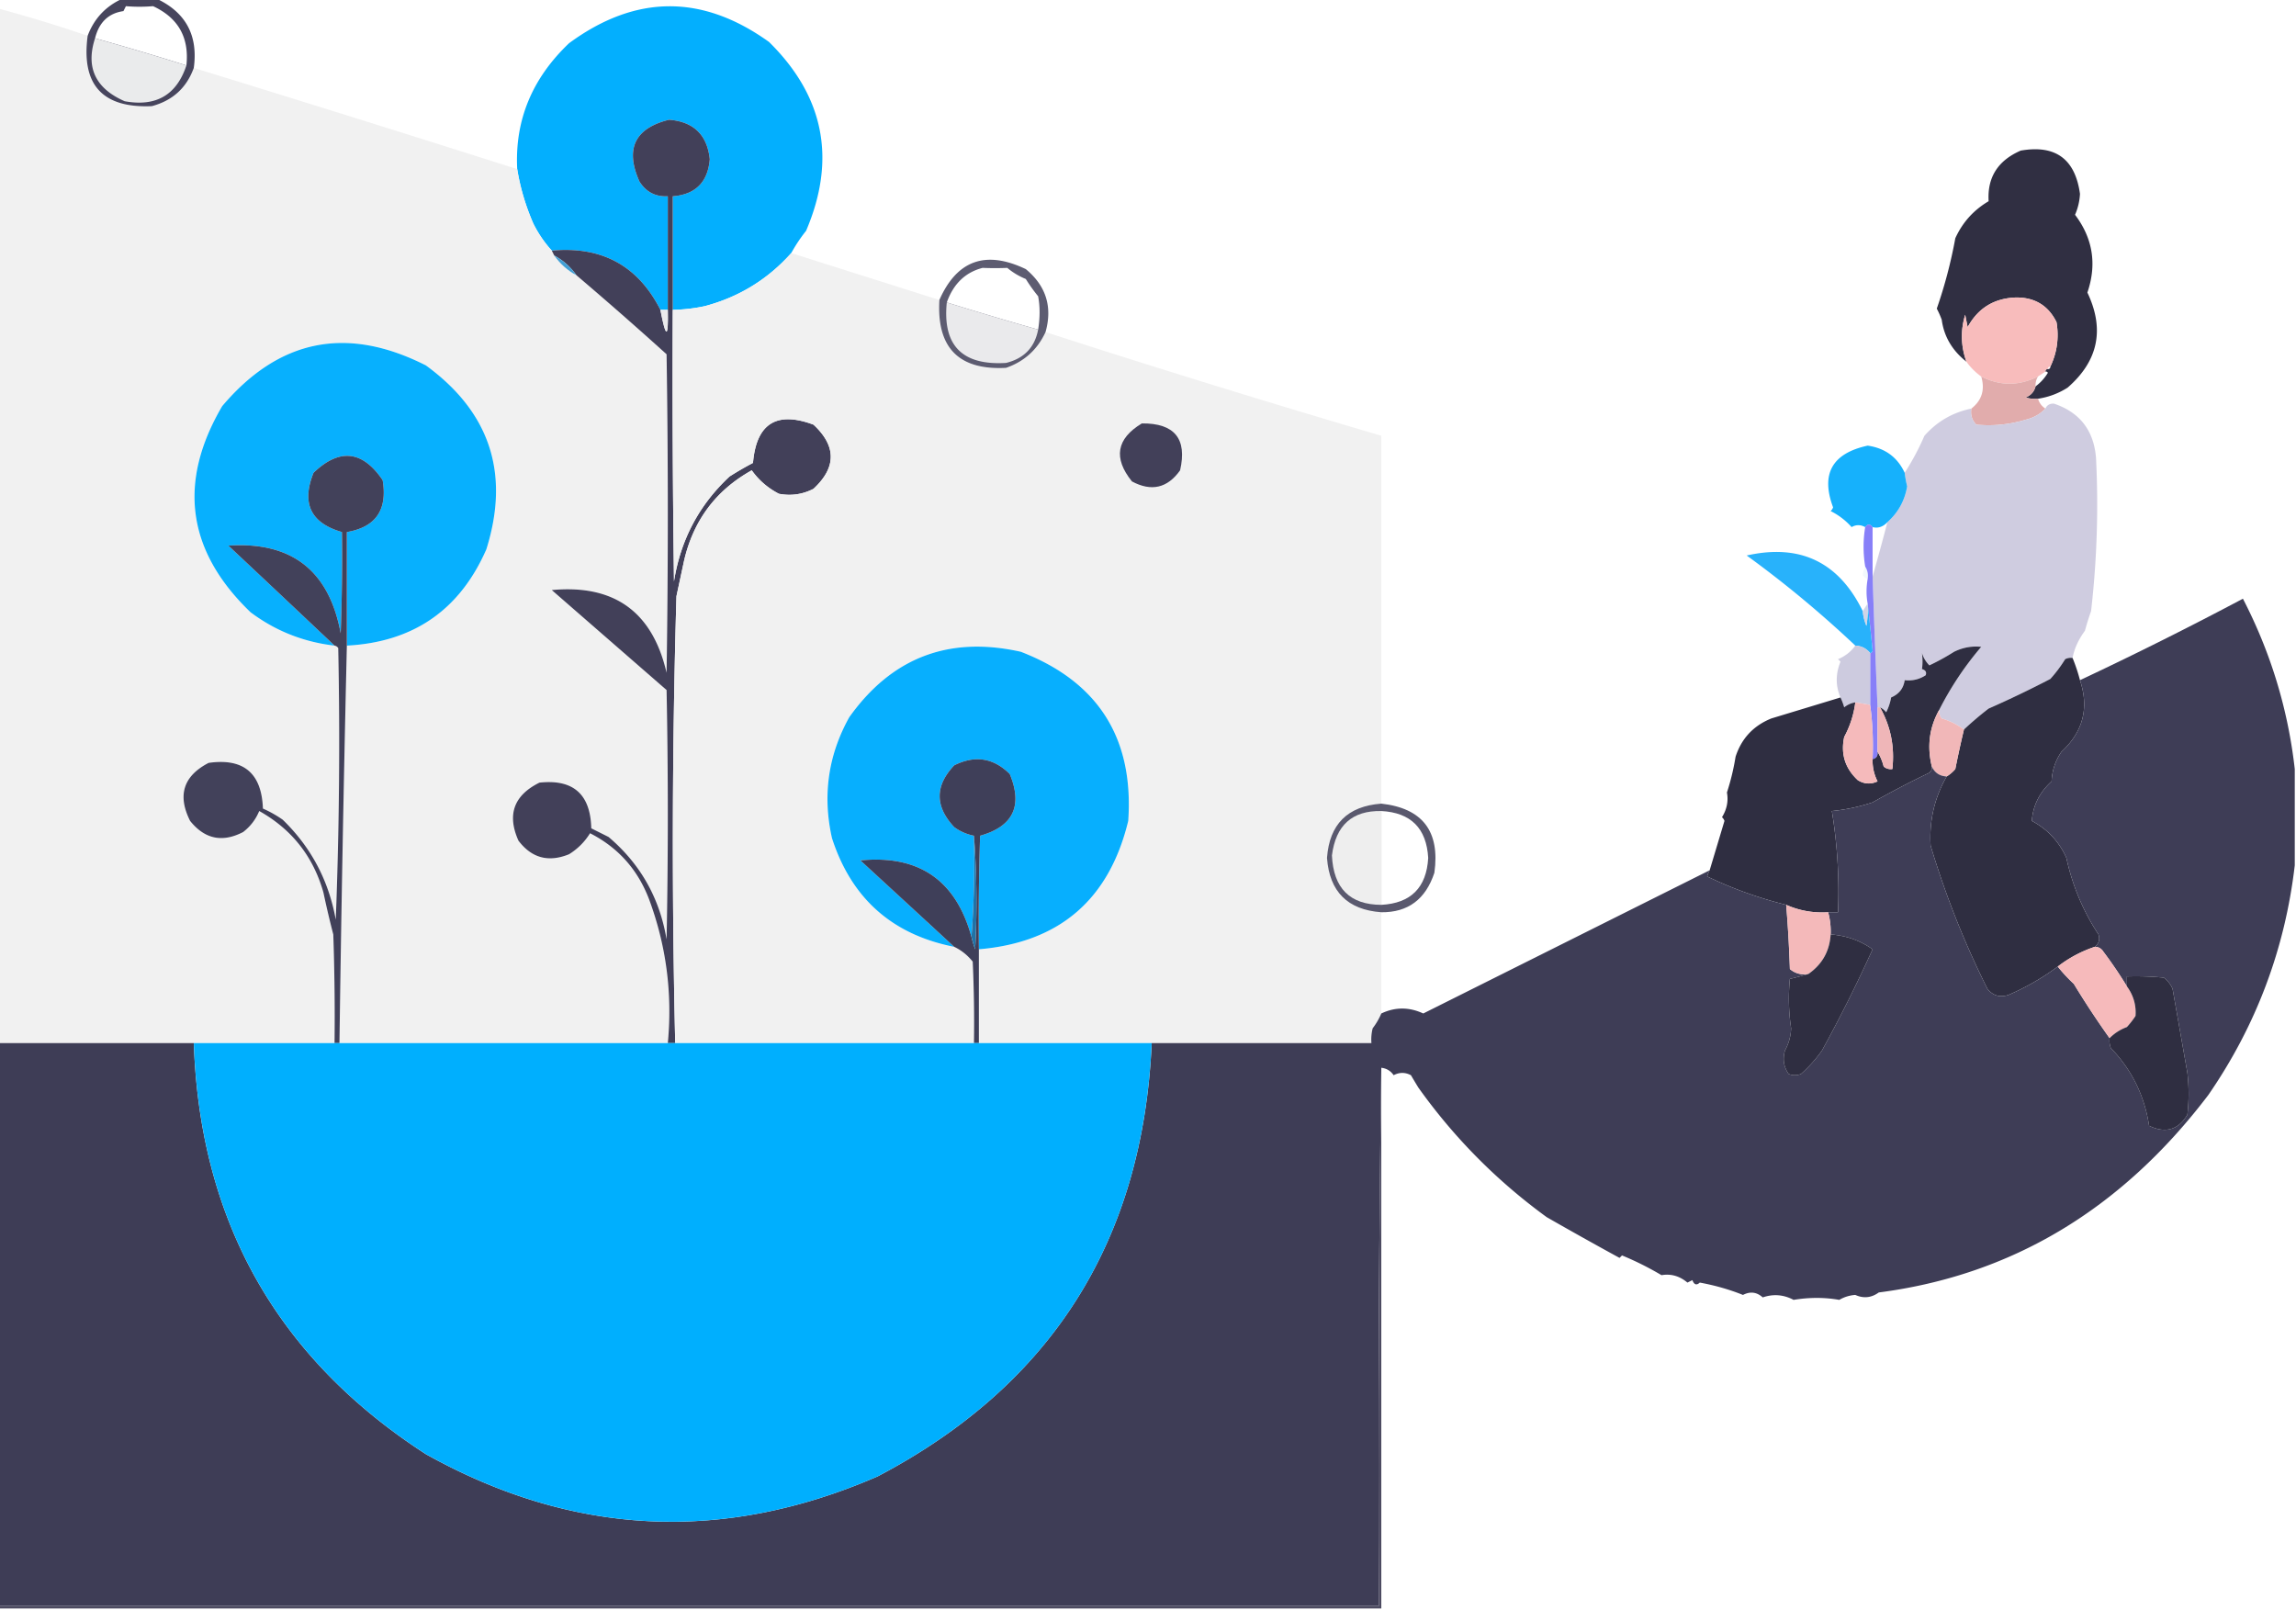 <svg xmlns="http://www.w3.org/2000/svg" width="930" height="652" style="shape-rendering:geometricPrecision;text-rendering:geometricPrecision;image-rendering:optimizeQuality;fill-rule:evenodd;clip-rule:evenodd"><path style="opacity:.993" fill="#03affe" d="M326.5 93.5a62.733 62.733 0 0 0-6 9c-9.491 10.647-21.157 17.814-35 21.5a67.285 67.285 0 0 1-13 1.5v-46c9.203-.707 14.203-5.707 15-15-1.051-9.883-6.551-15.217-16.5-16-13.886 3.44-17.886 11.773-12 25 2.691 4.262 6.524 6.262 11.5 6v46h-3c-9.062-17.871-23.728-25.87-44-24-2.971-3.254-5.471-6.92-7.5-11-3.122-7.185-5.289-14.518-6.5-22-1.029-19.695 5.971-36.695 21-51 26.921-19.774 53.921-19.94 81-.5 22.366 22.046 27.366 47.546 15 76.5z"/><path style="opacity:.999" fill="#f1f1f1" d="M-.5 3.5a560.947 560.947 0 0 1 36 11c-2.643 19.856 6.023 29.356 26 28.5 8.419-2.256 14.085-7.423 17-15.5a14886.625 14886.625 0 0 1 131 41c1.211 7.482 3.378 14.815 6.5 22 2.029 4.08 4.529 7.746 7.5 11l1 2c2.4 3.403 5.4 6.07 9 8a1593.308 1593.308 0 0 1 36.5 32c.667 43 .667 86 0 129-5.713-24.709-21.213-35.875-46.5-33.5l46.5 40.5c.667 33.667.667 67.333 0 101-2.791-16.754-10.624-30.587-23.5-41.5l-7-3.5c-.323-13.827-7.323-19.993-21-18.5-10.379 5.139-13.212 12.972-8.5 23.5 5.348 7.062 12.181 8.895 20.5 5.5 3.522-2.189 6.355-5.022 8.5-8.5 11.438 5.831 19.438 14.831 24 27 6.904 18.72 9.404 38.054 7.5 58h-133c.738-53.821 1.738-107.488 3-161 26.906-1.421 45.74-14.421 56.5-39 9.641-30.743 1.474-55.577-24.5-74.5-31.977-16.204-59.477-10.704-82.5 16.5-18.11 30.894-14.277 58.728 11.5 83.5 10.092 7.543 21.426 12.043 34 13.5.617.111 1.117.444 1.5 1 .75 36.676.417 73.343-1 110-2.852-15.875-10.019-29.375-21.5-40.5a46.928 46.928 0 0 0-8-4.5c-.512-14.349-7.845-20.515-22-18.5-10.223 5.295-12.723 13.128-7.5 23.5 5.916 7.386 13.083 8.886 21.5 4.5 2.933-2.264 5.1-5.098 6.5-8.5 13.21 7.42 21.877 18.42 26 33a387.974 387.974 0 0 0 4 17c.5 14.663.667 29.33.5 44H-.5V3.5z"/><path style="opacity:1" fill="#47455d" d="M49.5-.5h14c11.788 5.57 16.788 14.904 15 28-2.915 8.077-8.581 13.244-17 15.5-19.977.856-28.643-8.644-26-28.5 2.612-6.945 7.279-11.945 14-15zm26 27a1176.915 1176.915 0 0 0-37-11c1.628-6.474 5.462-10.14 11.5-11l1-2c3.61.305 7.277.305 11 0 10.208 4.725 14.708 12.725 13.5 24z"/><path style="opacity:.978" fill="#eeefef" d="M38.5 15.5a1176.915 1176.915 0 0 1 37 11c-3.961 11.99-12.294 16.824-25 14.5-11.846-5.177-15.846-13.677-12-25.5z"/><path style="opacity:1" fill="#424059" d="M272.5 125.5c-.167 36.668 0 73.335.5 110 2.655-16.814 10.155-30.98 22.5-42.5a133.668 133.668 0 0 1 9.5-5.5c1.359-15.929 9.526-21.096 24.5-15.5 9.333 8.667 9.333 17.333 0 26-4.43 2.27-9.097 2.937-14 2-4.481-2.32-8.147-5.487-11-9.5-14.611 8.134-23.778 20.468-27.5 37l-3 14a3435.765 3435.765 0 0 0-.5 181h-3c1.904-19.946-.596-39.28-7.5-58-4.562-12.169-12.562-21.169-24-27-2.145 3.478-4.978 6.311-8.5 8.5-8.319 3.395-15.152 1.562-20.5-5.5-4.712-10.528-1.879-18.361 8.5-23.5 13.677-1.493 20.677 4.673 21 18.5l7 3.5c12.876 10.913 20.709 24.746 23.5 41.5.667-33.667.667-67.333 0-101L223.5 239c25.287-2.375 40.787 8.791 46.5 33.5.667-43 .667-86 0-129a1593.308 1593.308 0 0 0-36.5-32c-2.4-3.403-5.4-6.07-9-8l-1-2c20.272-1.87 34.938 6.129 44 24 2.249 11.734 3.249 11.734 3 0v-46c-4.976.262-8.809-1.738-11.5-6-5.886-13.227-1.886-21.56 12-25 9.949.783 15.449 6.117 16.5 16-.797 9.293-5.797 14.293-15 15v46z"/><path style="opacity:.992" fill="#2f2e41" d="M825.5 161.5a12.93 12.93 0 0 1-5-.5c2.135-.876 3.469-2.376 4-4.5 2-1.476 3.667-3.309 5-5.5-.228-.399-.562-.565-1-.5 0-.667.333-1 1-1s1-.333 1-1c2.717-5.706 3.551-11.706 2.5-18-3.331-6.755-8.831-10.089-16.5-10-8.808.318-15.308 4.318-19.5 12l-1-5c-1.924 6.357-1.757 12.69.5 19-5.748-4.529-9.082-10.196-10-17a37.138 37.138 0 0 0-2-4.5c3.232-9.3 5.732-18.8 7.5-28.5 2.92-6.42 7.42-11.42 13.5-15-.589-9.644 3.745-16.478 13-20.5 14.046-2.453 22.046 3.38 24 17.5a24.195 24.195 0 0 1-2 8.5c7.231 9.562 8.897 20.062 5 31.5 7.075 14.866 4.408 27.699-8 38.5-3.703 2.354-7.703 3.854-12 4.5z"/><path style="opacity:.008" fill="#455274" d="M326.5 93.5c1.333.667 1.333.667 0 0z"/><path style="opacity:.998" fill="#f1f1f1" d="m320.5 102.5 60 19c-1.156 19.343 7.844 28.51 27 27.5 7.403-2.57 12.736-7.403 16-14.5a5341.187 5341.187 0 0 0 136 42v149c-13.69 1.023-21.023 8.356-22 22 1.006 13.672 8.339 21.006 22 22v41a27.563 27.563 0 0 1-3.5 6 18.453 18.453 0 0 0-.5 6h-159v-38c32.611-2.773 52.778-20.107 60.5-52 2.302-33.574-12.198-56.407-43.5-68.5-29.105-6.523-52.272 2.31-69.5 26.5-8.559 15.376-10.892 31.709-7 49 7.885 24.386 24.385 39.053 49.5 44 2.894 1.382 5.394 3.382 7.5 6 .5 10.995.667 21.995.5 33h-121a3435.765 3435.765 0 0 1 .5-181l3-14c3.722-16.532 12.889-28.866 27.5-37 2.853 4.013 6.519 7.18 11 9.5 4.903.937 9.57.27 14-2 9.333-8.667 9.333-17.333 0-26-14.974-5.596-23.141-.429-24.5 15.5a133.668 133.668 0 0 0-9.5 5.5c-12.345 11.52-19.845 25.686-22.5 42.5-.5-36.665-.667-73.332-.5-110a67.285 67.285 0 0 0 13-1.5c13.843-3.686 25.509-10.853 35-21.5z"/><path style="opacity:1" fill="#419fd5" d="M224.5 103.5c3.6 1.93 6.6 4.597 9 8-3.6-1.93-6.6-4.597-9-8z"/><path style="opacity:.853" fill="#424159" d="M423.5 134.5c-3.264 7.097-8.597 11.93-16 14.5-19.156 1.01-28.156-8.157-27-27.5 7.098-16.093 18.765-20.26 35-12.5 8.206 6.783 10.872 15.283 8 25.5zm-3-1a1534.156 1534.156 0 0 1-37-11c2.679-7.526 7.512-12.192 14.5-14 3.384.141 6.717.141 10 0 2.215 1.863 4.715 3.363 7.5 4.5a67.175 67.175 0 0 0 5 7c.782 4.119.782 8.619 0 13.5z"/><path style="opacity:.999" fill="#f8bcbc" d="M830.5 148.5c-.667 0-1 .333-1 1-.667 0-1 .333-1 1l-3 2c-7.709 3.886-15.376 3.886-23 0a25.658 25.658 0 0 1-6-6c-2.257-6.31-2.424-12.643-.5-19l1 5c4.192-7.682 10.692-11.682 19.5-12 7.669-.089 13.169 3.245 16.5 10 1.051 6.294.217 12.294-2.5 18z"/><path style="opacity:.975" fill="#eeeeef" d="M383.5 122.5a1534.156 1534.156 0 0 0 37 11c-1.363 7.199-5.697 11.699-13 13.5-17.76 1.076-25.76-7.091-24-24.5z"/><path style="opacity:1" fill="#ebebec" d="M267.5 125.5h3c.249 11.734-.751 11.734-3 0z"/><path style="opacity:1" fill="#07b0fe" d="M140.5 261.5v-46c11.679-1.97 16.512-8.97 14.5-21-8.163-12.055-17.497-13.055-28-3-4.983 12.365-1.15 20.365 11.5 24a840.27 840.27 0 0 1-.5 41c-4.704-25.382-19.871-37.215-45.5-35.5a14747.894 14747.894 0 0 1 43 40.5c-12.574-1.457-23.908-5.957-34-13.5-25.777-24.772-29.61-52.606-11.5-83.5 23.023-27.204 50.523-32.704 82.5-16.5 25.974 18.923 34.141 43.757 24.5 74.5-10.76 24.579-29.594 37.579-56.5 39z"/><path style="opacity:.991" fill="#e1abab" d="M802.5 152.5c7.624 3.886 15.291 3.886 23 0-.734 1.208-1.067 2.541-1 4-.531 2.124-1.865 3.624-4 4.5a12.93 12.93 0 0 0 5 .5c.526 1.73 1.526 3.064 3 4-2.149 2.246-4.816 3.746-8 4.5-6.55 1.981-13.217 2.648-20 2-1.729-1.789-2.396-3.956-2-6.5 4.251-3.316 5.585-7.65 4-13z"/><path style="opacity:.996" fill="#cfcce0" d="M844.5 255.5c-2.631 3.568-4.298 7.235-5 11a4.934 4.934 0 0 0-3 .5 55.337 55.337 0 0 1-6 8 427.448 427.448 0 0 1-25 12 132.91 132.91 0 0 0-10 8.5c-2.66-1.997-5.66-3.497-9-4.5-.837-1.011-1.17-2.178-1-3.5a128.938 128.938 0 0 1 17-25.5c-3.816-.401-7.483.266-11 2a91.73 91.73 0 0 1-10 5.5c-1.435-1.447-2.435-3.114-3-5 .065-.438-.101-.772-.5-1-1.094 3.192-2.927 5.858-5.5 8-.929 1.189-1.262 2.522-1 4-.472 3.315-2.305 5.649-5.5 7a20.64 20.64 0 0 1-2 6c-.708-.881-1.542-1.547-2.5-2h-1a5443.52 5443.52 0 0 1-2-53c2.13-7.506 4.13-14.839 6-22 4.365-3.896 7.031-8.729 8-14.5a47.499 47.499 0 0 1-1-5.5 105.17 105.17 0 0 0 8-15c5.115-5.783 11.448-9.45 19-11-.396 2.544.271 4.711 2 6.5 6.783.648 13.45-.019 20-2 3.184-.754 5.851-2.254 8-4.5.634-1.447 1.801-2.113 3.5-2 10.452 3.544 16.118 10.877 17 22 1.037 20.733.371 41.4-2 62a110.146 110.146 0 0 0-2.5 8zm-66 9c.284 2.377.284 4.544 0 6.5 1.456.423 1.956 1.256 1.5 2.5-2.565 1.679-5.398 2.346-8.5 2-.262-1.478.071-2.811 1-4 2.573-2.142 4.406-4.808 5.5-8 .399.228.565.562.5 1z"/><path style="opacity:1" fill="#424059" d="M462.5 171.5c13.259-.117 18.426 6.216 15.5 19-5.121 7.212-11.621 8.712-19.5 4.5-7.628-9.45-6.294-17.283 4-23.5z"/><path style="opacity:.968" fill="#0faefc" d="M771.5 191.5a47.499 47.499 0 0 0 1 5.5c-.969 5.771-3.635 10.604-8 14.5-1.797 1.906-3.797 2.573-6 2-1-1.333-2-1.333-3 0-1.891-1.036-3.724-1.036-5.5 0a28.012 28.012 0 0 0-8.5-6.5 3.647 3.647 0 0 0 1-1.5c-5.058-13.539-.391-21.872 14-25 7.057 1.014 12.057 4.68 15 11z"/><path style="opacity:1" fill="#42415a" d="M140.5 261.5a16318.533 16318.533 0 0 0-3 161h-2c.167-14.67 0-29.337-.5-44a387.974 387.974 0 0 1-4-17c-4.123-14.58-12.79-25.58-26-33-1.4 3.402-3.567 6.236-6.5 8.5-8.417 4.386-15.584 2.886-21.5-4.5-5.223-10.372-2.723-18.205 7.5-23.5 14.155-2.015 21.488 4.151 22 18.5a46.928 46.928 0 0 1 8 4.5c11.481 11.125 18.648 24.625 21.5 40.5a1861.74 1861.74 0 0 0 1-110c-.383-.556-.883-.889-1.5-1a14747.894 14747.894 0 0 0-43-40.5c25.629-1.715 40.796 10.118 45.5 35.5.5-13.663.667-27.329.5-41-12.65-3.635-16.483-11.635-11.5-24 10.503-10.055 19.837-9.055 28 3 2.012 12.03-2.821 19.03-14.5 21v46z"/><path style="opacity:.854" fill="#736af7" d="M758.5 213.5v20a5443.52 5443.52 0 0 0 2 53v18c.215 1.679-.452 2.679-2 3 .325-7.519-.008-14.852-1-22v-21c.543-.06.876-.393 1-1a1229.76 1229.76 0 0 0-2-19c-.602-3.235-.602-6.569 0-10 .284-1.915-.049-3.581-1-5-.874-5.438-.874-10.771 0-16 1-1.333 2-1.333 3 0z"/><path style="opacity:.948" fill="#1daefb" d="M754.5 247.5a20.093 20.093 0 0 0 1.5 6c.498-2.982.665-5.982.5-9a1229.76 1229.76 0 0 1 2 19c-.124.607-.457.94-1 1-1.553-1.885-3.553-2.885-6-3-14.074-13.274-28.741-25.44-44-36.5 21.605-4.864 37.272 2.636 47 22.5z"/><path style="opacity:.067" fill="#4996d4" d="M755.5 229.5c.951 1.419 1.284 3.085 1 5-.789-.283-1.456-.783-2-1.5.119-1.145.452-2.312 1-3.5z"/><path style="opacity:.84" fill="#c8cde3" d="M756.5 244.5a40.914 40.914 0 0 1-.5 9 20.093 20.093 0 0 1-1.5-6l2-3z"/><path style="opacity:.008" fill="#455274" d="M844.5 255.5c1.333.667 1.333.667 0 0z"/><path style="opacity:.98" fill="#cccade" d="M751.5 261.5c2.447.115 4.447 1.115 6 3v21l-6-1a9.175 9.175 0 0 0-4.5 2 28.208 28.208 0 0 0-1.5-4c-2.028-4.674-2.028-9.507 0-14.5l-1-1c2.911-1.222 5.244-3.055 7-5.5z"/><path style="opacity:1" fill="#07affe" d="M396.5 384.5c-.167-15.337 0-30.67.5-46 13.366-3.744 17.366-12.077 12-25-6.598-6.543-14.098-7.709-22.5-3.5-7.844 8.283-7.844 16.616 0 25a19.704 19.704 0 0 0 8 3.5 420.766 420.766 0 0 1-1 41c-6.299-22.982-21.299-33.315-45-31a27522.313 27522.313 0 0 1 38 35c-25.115-4.947-41.615-19.614-49.5-44-3.892-17.291-1.559-33.624 7-49 17.228-24.19 40.395-33.023 69.5-26.5 31.302 12.093 45.802 34.926 43.5 68.5-7.722 31.893-27.889 49.227-60.5 52z"/><path style="opacity:.997" fill="#2f2e41" d="M785.5 287.5c-4.017 7.133-5.017 14.799-3 23 .086.996-.248 1.829-1 2.5a376.938 376.938 0 0 0-23 12 75.953 75.953 0 0 1-16.5 3.5c2.22 13.479 3.054 27.145 2.5 41h-4c-5.945.379-11.612-.621-17-3-11.146-2.769-21.813-6.602-32-11.5.243-.902.577-1.735 1-2.5a30346.39 30346.39 0 0 0 6-20 3.647 3.647 0 0 0-1-1.5c1.976-3.21 2.642-6.543 2-10a96.11 96.11 0 0 0 3.5-14.5c2.408-7.409 7.242-12.576 14.5-15.5 9.368-2.84 18.702-5.674 28-8.5a28.208 28.208 0 0 1 1.5 4 9.175 9.175 0 0 1 4.5-2c-.616 4.911-2.116 9.577-4.5 14-1.479 6.875.354 12.708 5.5 17.5 2.594 1.601 5.261 1.767 8 .5a18.353 18.353 0 0 1-2-9c1.548-.321 2.215-1.321 2-3 1.1 1.777 1.934 3.777 2.5 6 1.011.837 2.178 1.17 3.5 1 1.007-8.966-.66-17.299-5-25 .958.453 1.792 1.119 2.5 2a20.64 20.64 0 0 0 2-6c3.195-1.351 5.028-3.685 5.5-7 3.102.346 5.935-.321 8.5-2 .456-1.244-.044-2.077-1.5-2.5.284-1.956.284-4.123 0-6.5.565 1.886 1.565 3.553 3 5a91.73 91.73 0 0 0 10-5.5c3.517-1.734 7.184-2.401 11-2a128.938 128.938 0 0 0-17 25.5z"/><path style="opacity:1" fill="#2f2e41" d="M839.5 266.5a71.194 71.194 0 0 1 3 9c3.758 11.236 1.258 20.903-7.5 29-2.479 3.623-3.812 7.623-4 12-4.864 4.393-7.53 9.727-8 16 6.389 3.389 11.056 8.389 14 15 2.42 11.169 6.753 21.502 13 31 .64 2.043.14 3.71-1.5 5-5.487 1.837-10.487 4.503-15 8a98.788 98.788 0 0 1-20 11.5c-3.456 1.123-6.29.29-8.5-2.5a361.188 361.188 0 0 1-23-58c-.605-10.009 1.562-19.343 6.5-28a14.698 14.698 0 0 0 3.5-3 431.344 431.344 0 0 1 3.5-16 132.91 132.91 0 0 1 10-8.5 427.448 427.448 0 0 0 25-12 55.337 55.337 0 0 0 6-8 4.934 4.934 0 0 1 3-.5z"/><path style="opacity:1" fill="#f5babb" d="m751.5 284.5 6 1c.992 7.148 1.325 14.481 1 22-.1 3.167.567 6.167 2 9-2.739 1.267-5.406 1.101-8-.5-5.146-4.792-6.979-10.625-5.5-17.5 2.384-4.423 3.884-9.089 4.5-14z"/><path style="opacity:1" fill="#efb6b8" d="M760.5 286.5h1c4.34 7.701 6.007 16.034 5 25-1.322.17-2.489-.163-3.5-1-.566-2.223-1.4-4.223-2.5-6v-18z"/><path style="opacity:1" fill="#f1b7b8" d="M785.5 287.5c-.17 1.322.163 2.489 1 3.5 3.34 1.003 6.34 2.503 9 4.5a431.344 431.344 0 0 0-3.5 16 14.698 14.698 0 0 1-3.5 3c-2.818-.157-4.818-1.491-6-4-2.017-8.201-1.017-15.867 3-23z"/><path style="opacity:1" fill="#3f3f59" d="M396.5 384.5v38h-2c.167-11.005 0-22.005-.5-33-2.106-2.618-4.606-4.618-7.5-6a27522.313 27522.313 0 0 0-38-35c23.701-2.315 38.701 8.018 45 31a42.47 42.47 0 0 0 1.5 5c.828-15.506.661-30.839-.5-46a19.704 19.704 0 0 1-8-3.5c-7.844-8.384-7.844-16.717 0-25 8.402-4.209 15.902-3.043 22.5 3.5 5.366 12.923 1.366 21.256-12 25-.5 15.33-.667 30.663-.5 46z"/><path style="opacity:.999" fill="#3e3d56" d="M929.5 311.5v39c-3.967 33.902-15.634 64.902-35 93-35.205 46.36-79.705 73.026-133.5 80-2.993 2.168-6.16 2.501-9.5 1a14.845 14.845 0 0 0-6.5 2c-5.962-1.05-12.129-1.05-18.5 0-4.052-2.136-8.219-2.47-12.5-1-2.418-2.18-5.084-2.513-8-1-5.555-2.221-11.388-3.887-17.5-5-1.303 1.218-2.303.885-3-1l-2 1c-3.175-2.665-6.675-3.665-10.5-3a123.68 123.68 0 0 0-16-8l-1 1a1679.476 1679.476 0 0 1-29.5-16.5c-20.221-14.721-37.555-32.221-52-52.5a317.982 317.982 0 0 1-3-5c-2.328-1.224-4.661-1.224-7 0-1.226-1.778-2.893-2.778-5-3-1 71.292-1.333 143.959-1 218H-.5v-228h79c2.449 72.088 33.782 127.588 94 166.5 59.471 33.194 120.471 36.194 183 9 70.45-37.013 107.45-95.513 111-175.5h89a18.453 18.453 0 0 1 .5-6 27.563 27.563 0 0 0 3.5-6c5.604-2.656 11.271-2.656 17 0l116-58a11.123 11.123 0 0 0-1 2.5c10.187 4.898 20.854 8.731 32 11.5a532.997 532.997 0 0 1 1.5 26c2.106 1.791 4.606 2.458 7.5 2-2.393.71-4.893 1.377-7.5 2a80.424 80.424 0 0 0 .5 20 19.967 19.967 0 0 1-2.5 9c-1.004 3.493-.504 6.659 1.5 9.5 1.667.667 3.333.667 5 0a55.36 55.36 0 0 0 8.5-9.5 587.465 587.465 0 0 0 20.5-41c-5.021-3.564-10.688-5.564-17-6a29.23 29.23 0 0 0-1-9h4c.554-13.855-.28-27.521-2.5-41a75.953 75.953 0 0 0 16.5-3.5 376.938 376.938 0 0 1 23-12c.752-.671 1.086-1.504 1-2.5 1.182 2.509 3.182 3.843 6 4-4.938 8.657-7.105 17.991-6.5 28a361.188 361.188 0 0 0 23 58c2.21 2.79 5.044 3.623 8.5 2.5a98.788 98.788 0 0 0 20-11.5 63.707 63.707 0 0 0 6.5 7 363.959 363.959 0 0 0 14.5 22 8.43 8.43 0 0 0 .5 4c8.489 8.812 13.656 19.312 15.5 31.5 6.678 3.166 11.844 1.666 15.5-4.5a72.464 72.464 0 0 0 0-17c-2.001-11.347-4.001-22.68-6-34a11.532 11.532 0 0 0-3.5-4.5 112.97 112.97 0 0 0-15-.5v4a171.995 171.995 0 0 0-9.5-14c-.816-1.323-1.983-1.989-3.5-2 1.64-1.29 2.14-2.957 1.5-5-6.247-9.498-10.58-19.831-13-31-2.944-6.611-7.611-11.611-14-15 .47-6.273 3.136-11.607 8-16 .188-4.377 1.521-8.377 4-12 8.758-8.097 11.258-17.764 7.5-29a1521.387 1521.387 0 0 0 66-33c11.268 21.795 18.268 44.795 21 69z"/><path style="opacity:.874" fill="#43415a" d="M559.5 325.5c16.682 1.864 23.848 11.197 21.5 28-3.553 10.779-10.72 16.112-21.5 16-13.661-.994-20.994-8.328-22-22 .977-13.644 8.31-20.977 22-22zm0 3c11.975.642 18.309 6.975 19 19-.691 12.025-7.025 18.358-19 19v-38z"/><path style="opacity:.99" fill="#efefef" d="M559.5 328.5v38c-12.715-.045-19.381-6.712-20-20 1.543-12.231 8.21-18.231 20-18z"/><path style="opacity:1" fill="#2173a6" d="M394.5 338.5c1.161 15.161 1.328 30.494.5 46a42.47 42.47 0 0 1-1.5-5 420.766 420.766 0 0 0 1-41z"/><path style="opacity:1" fill="#f4b9ba" d="M723.5 366.5c5.388 2.379 11.055 3.379 17 3a29.23 29.23 0 0 1 1 9c-.404 6.75-3.404 12.084-9 16-2.894.458-5.394-.209-7.5-2a532.997 532.997 0 0 0-1.5-26z"/><path style="opacity:1" fill="#2f2e41" d="M741.5 378.5c6.312.436 11.979 2.436 17 6a587.465 587.465 0 0 1-20.5 41 55.36 55.36 0 0 1-8.5 9.5c-1.667.667-3.333.667-5 0-2.004-2.841-2.504-6.007-1.5-9.5a19.967 19.967 0 0 0 2.5-9 80.424 80.424 0 0 1-.5-20c2.607-.623 5.107-1.29 7.5-2 5.596-3.916 8.596-9.25 9-16z"/><path style="opacity:1" fill="#f6babb" d="M848.5 383.5c1.517.011 2.684.677 3.5 2a171.995 171.995 0 0 1 9.5 14c2.649 3.614 3.815 7.614 3.5 12a36.078 36.078 0 0 1-3.5 4.5c-2.739 1.026-5.072 2.526-7 4.5a363.959 363.959 0 0 1-14.5-22 63.707 63.707 0 0 1-6.5-7c4.513-3.497 9.513-6.163 15-8z"/><path style="opacity:1" fill="#2f2e41" d="M854.5 420.5c1.928-1.974 4.261-3.474 7-4.5a36.078 36.078 0 0 0 3.5-4.5c.315-4.386-.851-8.386-3.5-12v-4a112.97 112.97 0 0 1 15 .5 11.532 11.532 0 0 1 3.5 4.5c1.999 11.32 3.999 22.653 6 34a72.464 72.464 0 0 1 0 17c-3.656 6.166-8.822 7.666-15.5 4.5-1.844-12.188-7.011-22.688-15.5-31.5a8.43 8.43 0 0 1-.5-4z"/><path style="opacity:1" fill="#00affe" d="M78.5 422.5h388c-3.55 79.987-40.55 138.487-111 175.5-62.529 27.194-123.529 24.194-183-9-60.218-38.912-91.551-94.412-94-166.5z"/><path style="opacity:.008" fill="#455274" d="M574.5 440.5c-.667.667-.667.667 0 0zM894.5 443.5c1.333.667 1.333.667 0 0z"/><path style="opacity:.996" fill="#4c4a61" d="M559.5 432.5v219H-.5v-1h559c-.333-74.041 0-146.708 1-218z"/></svg>